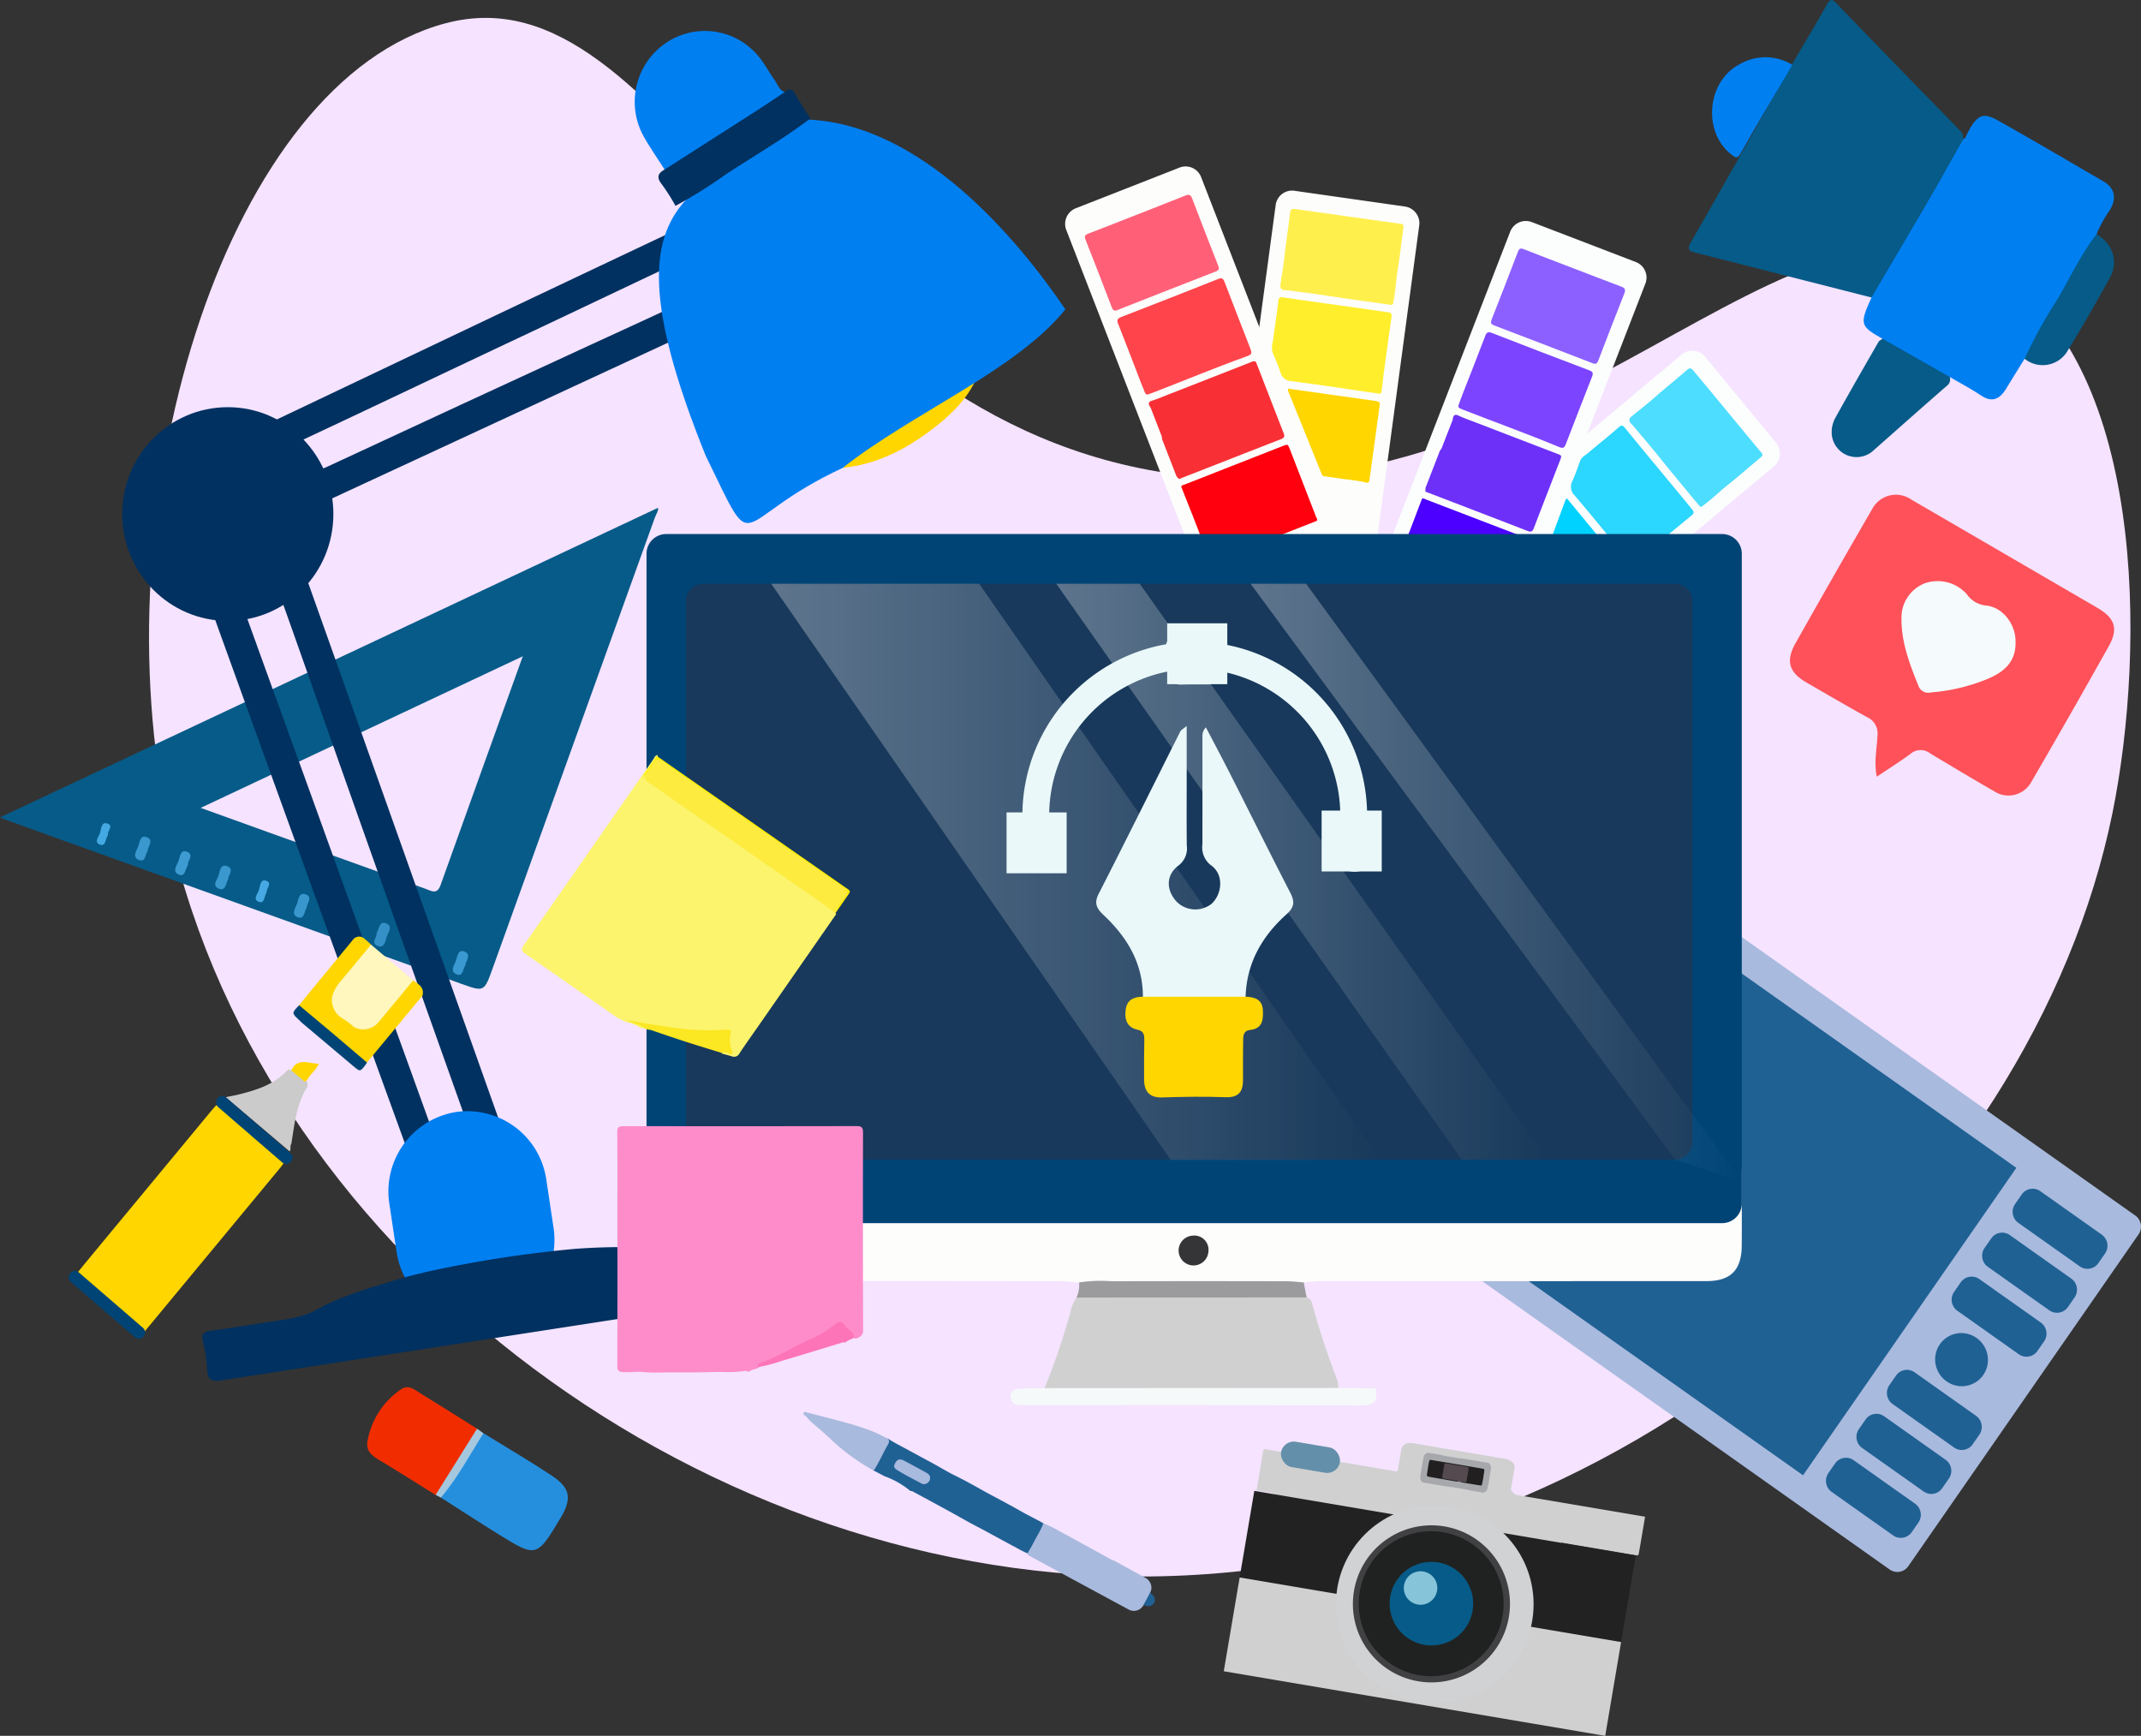 <svg xmlns="http://www.w3.org/2000/svg" xmlns:xlink="http://www.w3.org/1999/xlink" width="338.408" height="274.356" viewBox="0 0 338.408 274.356">
  <rect x="0" y="0" width="338.408" height="274.356" fill="#333333" stroke="none"/>
  <defs>
    <linearGradient id="linear-gradient" y1="0.5" x2="1" y2="0.5" gradientUnits="objectBoundingBox">
      <stop offset="0" stop-color="#fff" stop-opacity="0.302"/>
      <stop offset="1" stop-color="#fff" stop-opacity="0"/>
    </linearGradient>
  </defs>
  <g id="Grupo_14325" data-name="Grupo 14325" transform="translate(-38.701 -104)">
    <path id="Trazado_23486" data-name="Trazado 23486" d="M379.391,233.27c-12.66,62.289-77.553,120.743-153.857,120.719-70.9-.022-140.3-52.9-153.857-120.719C61.507,182.379,81.7,117.577,115.9,108.494c35.662-9.471,53.027,62.9,115.418,71.279,60.349,8.108,96.954-50.945,129.1-32.311C384.648,161.506,384.7,207.138,379.391,233.27Z" transform="translate(-6.783 -0.814)" fill="#f5e3ff"/>
    <g id="Grupo_14307" data-name="Grupo 14307" transform="translate(165.7 239.795)">
      <g id="Grupo_14305" data-name="Grupo 14305" transform="translate(0 87.372)">
        <path id="Trazado_23487" data-name="Trazado 23487" d="M250.39,414.1a16.9,16.9,0,0,1,2.541,1.253c1.066.574,2.132,1.147,3.193,1.728q2.624,1.438,5.243,2.884a.431.431,0,0,0,.164.015q2.425,1.334,4.85,2.667a1.8,1.8,0,0,1,1.074,1.688,1.489,1.489,0,0,1-.171.636,3.875,3.875,0,0,1-1.11,2.1,1.72,1.72,0,0,1-2.269.675q-6.587-3.56-13.174-7.122c-.809-.437-1.616-.881-2.426-1.317-.2-.108-.411-.2-.448-.461-.026-.352.234-.577.376-.851.582-1.123,1.188-2.232,1.777-3.35A1.373,1.373,0,0,1,250.39,414.1Z" transform="translate(-212.461 -396.496)" fill="#a8bade"/>
        <path id="Trazado_23488" data-name="Trazado 23488" d="M271.45,430.2l1.109-2.1c.129.37.571.49.661.932a.926.926,0,0,1-.225.971,1.071,1.071,0,0,1-1.13.25A.5.5,0,0,0,271.45,430.2Z" transform="translate(-217.736 -399.626)" fill="#206194"/>
        <path id="Trazado_23489" data-name="Trazado 23489" d="M241.663,413.557c.561-1.11,1.237-2.16,1.706-3.318-.226-.127-.448-.26-.676-.382-.987-.526-1.991-1.023-2.96-1.581-2.054-1.181-4.174-2.235-6.237-3.4-1.376-.776-2.77-1.534-4.191-2.235-1.1-.543-2.153-1.193-3.233-1.784-1.52-.831-3.05-1.647-4.571-2.478-.922-.5-1.869-.966-2.742-1.559-.05.266.141.52-.029.809-.809,1.376-1.449,2.847-2.278,4.213.593.313,1.187.622,1.778.939a13.556,13.556,0,0,1,4.11,2.346c.214-.043.478.13.7.25,1.978,1.074,3.962,2.134,5.931,3.223,1.2.662,2.384,1.354,3.595,1.983,2.177,1.132,4.308,2.349,6.482,3.484a17.006,17.006,0,0,0,1.789.914C241.114,414.509,241.416,414.047,241.663,413.557Z" transform="translate(-205.44 -392.633)" fill="#206194"/>
        <path id="Trazado_23490" data-name="Trazado 23490" d="M215.589,395.617c.3.33.238.6.016.987-.7,1.212-1.262,2.506-1.988,3.709-.089.147-.138.3-.335.326a32.691,32.691,0,0,1-6.859-5.064c-1.012-.933-2.062-1.824-3.1-2.722-.338-.291-.509-.745-.953-.934-.137-.058-.1-.228-.058-.356.056-.184.2-.137.324-.106,1.864.482,3.732.953,5.59,1.457,1.165.316,2.328.648,3.471,1.036a19.261,19.261,0,0,1,3.488,1.5A3.387,3.387,0,0,0,215.589,395.617Z" transform="translate(-202.269 -391.427)" fill="#a8bade"/>
        <path id="Trazado_23491" data-name="Trazado 23491" d="M225.7,404.943a.75.75,0,0,1-.724-.085c-1.3-.706-2.624-1.355-3.87-2.151-.325-.208-.491-.488-.314-.846.207-.415.432-.858,1.03-.742a1.916,1.916,0,0,1,.526.188c1.142.612,2.284,1.225,3.416,1.856.366.2.714.474.631.962A.912.912,0,0,1,225.7,404.943Z" transform="translate(-206.393 -393.589)" fill="#a8bade"/>
      </g>
      <g id="Grupo_14306" data-name="Grupo 14306" transform="translate(91.73)">
        <path id="Trazado_23492" data-name="Trazado 23492" d="M360.141,279.285l79.042,55.933a2.15,2.15,0,0,1,.533,2.964L403.3,390.659a2.1,2.1,0,0,1-2.94.505L321.32,335.231a2.149,2.149,0,0,1-.533-2.964L357.2,279.791A2.1,2.1,0,0,1,360.141,279.285Z" transform="translate(-320.412 -278.896)" fill="#a8bade"/>
        <path id="Trazado_23493" data-name="Trazado 23493" d="M362.359,287.162l59.87,42.367-33.72,48.594-59.87-42.366Z" transform="translate(-322.251 -280.744)" fill="#206194"/>
        <path id="Trazado_23494" data-name="Trazado 23494" d="M414.8,401.14l9.705,6.868a2.15,2.15,0,0,1,.533,2.964l-1.069,1.541a2.1,2.1,0,0,1-2.941.505l-9.705-6.868a2.15,2.15,0,0,1-.533-2.964l1.069-1.541A2.1,2.1,0,0,1,414.8,401.14Z" transform="translate(-340.534 -306.139)" fill="#206194"/>
        <path id="Trazado_23495" data-name="Trazado 23495" d="M421.006,392.194l9.705,6.868a2.15,2.15,0,0,1,.533,2.964l-1.07,1.541a2.1,2.1,0,0,1-2.94.506l-9.705-6.868a2.149,2.149,0,0,1-.533-2.964l1.07-1.541A2.1,2.1,0,0,1,421.006,392.194Z" transform="translate(-341.921 -304.139)" fill="#206194"/>
        <path id="Trazado_23496" data-name="Trazado 23496" d="M427.214,383.249l9.7,6.868a2.15,2.15,0,0,1,.533,2.964l-1.069,1.541a2.1,2.1,0,0,1-2.941.505l-9.705-6.868a2.15,2.15,0,0,1-.533-2.964l1.069-1.541A2.1,2.1,0,0,1,427.214,383.249Z" transform="translate(-343.309 -302.139)" fill="#206194"/>
        <path id="Trazado_23497" data-name="Trazado 23497" d="M440.387,364.265l9.705,6.867a2.15,2.15,0,0,1,.533,2.964l-1.07,1.541a2.1,2.1,0,0,1-2.94.506l-9.705-6.868a2.149,2.149,0,0,1-.533-2.964l1.07-1.541A2.1,2.1,0,0,1,440.387,364.265Z" transform="translate(-346.254 -297.895)" fill="#206194"/>
        <path id="Trazado_23498" data-name="Trazado 23498" d="M446.6,355.319l9.7,6.868a2.149,2.149,0,0,1,.533,2.964l-1.069,1.541a2.1,2.1,0,0,1-2.941.505l-9.705-6.868a2.15,2.15,0,0,1-.533-2.964l1.069-1.54A2.1,2.1,0,0,1,446.6,355.319Z" transform="translate(-347.642 -295.895)" fill="#206194"/>
        <path id="Trazado_23499" data-name="Trazado 23499" d="M452.8,346.374l9.705,6.867a2.15,2.15,0,0,1,.533,2.964l-1.069,1.54a2.1,2.1,0,0,1-2.941.506l-9.7-6.868a2.149,2.149,0,0,1-.533-2.964l1.069-1.541A2.1,2.1,0,0,1,452.8,346.374Z" transform="translate(-349.03 -293.895)" fill="#206194"/>
        <ellipse id="Elipse_892" data-name="Elipse 892" cx="4.162" cy="4.212" rx="4.162" ry="4.212" transform="matrix(0.868, -0.497, 0.497, 0.868, 85.609, 77.515)" fill="#206194"/>
      </g>
    </g>
    <g id="Grupo_14308" data-name="Grupo 14308" transform="translate(38.701 184.263)">
      <path id="Trazado_23500" data-name="Trazado 23500" d="M142.7,207.375Q90.679,231.85,38.7,256.3c.275.113.711.315,1.158.476Q75.725,269.69,111.6,282.6c3.627,1.305,3.628,1.287,4.962-2.419q12.808-35.567,25.6-71.133C142.39,208.408,142.83,207.786,142.7,207.375Zm-36.685,60.237q-12.54-4.5-25.082-9.023L70.417,254.8c16.937-7.972,33.966-15.987,50.918-23.964-4.281,11.9-8.665,24.026-13,36.175C107.787,268.56,106.9,267.932,106.014,267.612Z" transform="translate(-38.701 -207.375)" fill="#065b88"/>
      <path id="Trazado_23501" data-name="Trazado 23501" d="M76.369,279.491c-.453.674-.435,1.95-1.478,1.468-1.075-.5-.213-1.485.024-2.2.214-.641.307-1.852,1.36-1.38C77.434,277.9,76.234,278.828,76.369,279.491Z" transform="translate(-46.674 -223.003)" fill="#3d9bd2"/>
      <path id="Trazado_23502" data-name="Trazado 23502" d="M84.537,282.422c-.357.654-.4,1.846-1.422,1.447-1.187-.461-.281-1.442-.065-2.134.2-.645.282-1.841,1.335-1.441C85.583,280.749,84.58,281.707,84.537,282.422Z" transform="translate(-48.497 -223.66)" fill="#3a98cf"/>
      <path id="Trazado_23503" data-name="Trazado 23503" d="M68.178,276.614c-.413.537-.309,1.835-1.4,1.37-1.12-.479-.316-1.467-.07-2.181.224-.648.312-1.843,1.37-1.388C69.221,274.9,68.215,275.85,68.178,276.614Z" transform="translate(-44.849 -222.341)" fill="#3a98cf"/>
      <path id="Trazado_23504" data-name="Trazado 23504" d="M100.558,288.111c-.38.607-.332,1.855-1.319,1.575-1.21-.343-.52-1.4-.234-2.11.275-.686.275-2.012,1.492-1.5C101.481,286.494,100.641,287.412,100.558,288.111Z" transform="translate(-52.081 -224.945)" fill="#3997ce"/>
      <path id="Trazado_23505" data-name="Trazado 23505" d="M132.861,299.881c-.428.545-.321,1.852-1.409,1.384-1.115-.48-.308-1.47-.064-2.186.222-.649.306-1.846,1.374-1.382C133.9,298.191,132.892,299.129,132.861,299.881Z" transform="translate(-59.309 -227.545)" fill="#3a99d0"/>
      <path id="Trazado_23506" data-name="Trazado 23506" d="M115.249,293.469c.465-.709.422-1.955,1.492-1.54,1.2.464.318,1.446.106,2.162-.2.686-.373,1.821-1.4,1.429C114.2,295.04,115.431,294.09,115.249,293.469Z" transform="translate(-55.733 -226.26)" fill="#3590c7"/>
      <path id="Trazado_23507" data-name="Trazado 23507" d="M107.2,290.459c.387-.572.284-1.793,1.346-1.479,1.127.333.429,1.285.191,1.91-.26.682-.261,1.975-1.426,1.556C106.282,292.076,107.133,291.151,107.2,290.459Z" transform="translate(-53.927 -225.608)" fill="#3d9bd3"/>
      <path id="Trazado_23508" data-name="Trazado 23508" d="M92.474,285.135c-.4.543-.268,1.756-1.148,1.489-1.148-.346-.245-1.282-.058-1.892.18-.585.2-1.739,1.07-1.479C93.523,283.606,92.39,284.5,92.474,285.135Z" transform="translate(-50.338 -224.331)" fill="#47a9e3"/>
      <path id="Trazado_23509" data-name="Trazado 23509" d="M60.193,273.418c-.462.619-.332,1.833-1.21,1.563-1.143-.35-.24-1.287-.055-1.9.177-.586.192-1.74,1.074-1.478C61.229,271.965,59.952,272.861,60.193,273.418Z" transform="translate(-43.108 -221.726)" fill="#44a9e3"/>
      <path id="Trazado_23510" data-name="Trazado 23510" d="M124.85,296.663c-.436.542-.212,1.849-1.23,1.6-1-.242-.3-1.18-.078-1.732.252-.633.193-1.863,1.179-1.627C125.729,295.148,124.874,296.038,124.85,296.663Z" transform="translate(-57.57 -226.938)" fill="#45a9e3"/>
    </g>
    <g id="Grupo_14310" data-name="Grupo 14310" transform="translate(58.018 108.895)">
      <path id="Trazado_23511" data-name="Trazado 23511" d="M210.266,195.255c.493-1.619,2.068-2.035,3.239-2.812,5.357-3.559,10.792-7,16.2-10.48.456-.293.872-.73,1.495-.431-1.612,3.308-4.239,5.7-7.093,7.84C219.978,192.47,215.477,194.733,210.266,195.255Z" transform="translate(-96.375 -126.206)" fill="#ffd600"/>
      <path id="Trazado_23512" data-name="Trazado 23512" d="M78.681,218.369c1.615.389,3.277.289,4.815,1.613,1.164.992,1.542,2.755,2.089,4.283,4.579,12.752,9.221,25.458,13.806,38.2,6.254,17.379,12.57,34.717,18.811,52.1.376,1.047.96,2.077.66,3.311v.005c.118,2.865-1.458,4.467-2.02,6.825q-10.486-28.886-20.972-57.76-8.674-23.936-17.31-47.895A4.632,4.632,0,0,1,78.681,218.369Z" transform="translate(-66.929 -134.465)" fill="#003160"/>
      <path id="Trazado_23513" data-name="Trazado 23513" d="M99.47,220.5q16.039,45.135,32.072,90.271c.177.5.325,1.013.485,1.517-1.367.844-2.725,1.717-4.375.768h0v-.005c-.96-.578-1.2-1.909-1.606-3.04q-11.134-31.259-22.2-62.56c-2.735-7.731-5.44-15.477-8.2-23.193A4.786,4.786,0,0,1,95.1,221.2,2.671,2.671,0,0,1,99.47,220.5Z" transform="translate(-70.604 -134.756)" fill="#003160"/>
      <path id="Trazado_23514" data-name="Trazado 23514" d="M162.954,147.89c-.191,1.6-.045,3.28-.882,4.763-.627,1.123-1.818,1.422-2.842,1.9-8.538,4.007-17.04,8.081-25.573,12.1-11.634,5.475-23.239,11.014-34.878,16.477-.7.329-1.38.869-2.242.509h0c-1.96-.015-3.133-1.674-4.777-2.347q19.333-9.194,38.659-18.386,16.022-7.6,32.06-15.166A2.564,2.564,0,0,1,162.954,147.89Z" transform="translate(-69.879 -118.673)" fill="#003160"/>
      <path id="Trazado_23515" data-name="Trazado 23515" d="M164.883,168.658q-30.225,14.016-60.452,28.027c-.332.155-.68.28-1.019.417-.642-1.412-1.3-2.818-.731-4.432v0h0c.352-.938,1.255-1.12,2.012-1.472q20.932-9.734,41.9-19.394c5.178-2.388,10.368-4.746,15.533-7.164.648-.307,1.289-.776,2.075-.4C165.383,164.934,165.749,167.317,164.883,168.658Z" transform="translate(-72.273 -122.331)" fill="#003160"/>
      <path id="Trazado_23516" data-name="Trazado 23516" d="M201.9,183.382c-18.05,8.395-13.276,15.258-21.66-1.9-17.488-43.336-.6-41.054,15.813-53.154,18.19.534,33.506,18.917,41.03,30C229.4,167.941,212.783,174.755,201.9,183.382Z" transform="translate(-88.007 -114.334)" fill="#007ff1"/>
      <path id="Trazado_23517" data-name="Trazado 23517" d="M172.637,132.211c-1.088-1.71-2.252-3.376-3.249-5.138A11.251,11.251,0,0,1,172.7,112.3a10.963,10.963,0,0,1,14.947,2.22c.873,1.1,1.543,2.365,2.361,3.514.485.682.707,1.607,1.616,1.931.1.909-.71,1.076-1.218,1.406-5.373,3.494-10.761,6.964-16.112,10.493C173.8,132.187,173.3,132.655,172.637,132.211Z" transform="translate(-86.907 -110.305)" fill="#007ff1"/>
      <path id="Trazado_23518" data-name="Trazado 23518" d="M173.716,134.874q7.278-4.656,14.555-9.317c1.489-.957,2.954-1.952,4.43-2.929.68-.59,1.172-.592,1.663.31.724,1.329,1.583,2.583,2.385,3.869-4.285,3.239-8.929,5.925-13.409,8.862a73.562,73.562,0,0,1-7.9,4.939,31.5,31.5,0,0,0-2.138-3.37C172.418,136.159,172.6,135.486,173.716,134.874Z" transform="translate(-87.985 -112.968)" fill="#003160"/>
      <ellipse id="Elipse_893" data-name="Elipse 893" cx="16.688" cy="16.889" rx="16.688" ry="16.889" transform="translate(0 59.462)" fill="#003160"/>
      <g id="Grupo_14309" data-name="Grupo 14309" transform="translate(42.076 170.724)">
        <path id="Trazado_23519" data-name="Trazado 23519" d="M133.358,363.092h0a12.6,12.6,0,0,1-14.29-10.639l-1.153-7.658a12.713,12.713,0,0,1,10.513-14.463h0a12.6,12.6,0,0,1,14.291,10.639l1.152,7.657A12.712,12.712,0,0,1,133.358,363.092Z" transform="translate(-117.772 -330.189)" fill="#007ff1"/>
      </g>
      <path id="Trazado_23520" data-name="Trazado 23520" d="M158.652,358.686c4.006.052,7.876-.991,11.8-1.542,1.366-.192,2.032-.029,2.088,1.512.072,2.023,1.541,4.541.456,5.863-.946,1.153-3.641.859-5.57,1.157q-42.207,6.52-84.408,13.064c-1.661.259-2.291-.073-2.373-1.787a26.067,26.067,0,0,0-.657-4.405c-.261-1.174.164-1.5,1.242-1.639,3.155-.42,6.3-.953,9.444-1.426,2.406-.362,4.838-.606,7.048-1.766A17.137,17.137,0,0,0,99.9,367.6q27.374-4.272,54.761-8.463C155.985,358.933,157.318,358.805,158.652,358.686Z" transform="translate(-67.233 -165.476)" fill="#003160"/>
      <path id="Trazado_23521" data-name="Trazado 23521" d="M120.564,361.76a188.421,188.421,0,0,1,23.323-3.607,95.7,95.7,0,0,1,18.123.332c.6.078,1.18.252,1.77.381a8.838,8.838,0,0,1-2.961.908q-27.963,4.287-55.921,8.6c-.731.113-1.557.519-2.044-.481,4.174-2.361,8.76-3.6,13.289-4.992C117.6,362.458,119.089,362.138,120.564,361.76Z" transform="translate(-72.36 -165.656)" fill="#003160"/>
    </g>
    <g id="Grupo_14312" data-name="Grupo 14312" transform="translate(207.056 130.306)">
      <path id="Trazado_23522" data-name="Trazado 23522" d="M282.005,239.7l12.72-94.623a2.615,2.615,0,0,1,2.948-2.252l17.5,2.495a2.668,2.668,0,0,1,2.244,2.992L304.7,242.937a2.615,2.615,0,0,1-2.948,2.252l-17.5-2.495A2.668,2.668,0,0,1,282.005,239.7Z" transform="translate(-261.446 -138.981)" fill="#fdfdfc"/>
      <path id="Trazado_23523" data-name="Trazado 23523" d="M317.165,161.535c-.169.233-.4.144-.588.118q-3.029-.412-6.058-.842c-2.683-.384-5.359-.82-8.05-1.152-.8-.1-1.593-.235-2.4-.29a.678.678,0,0,1-.714-.832c.218-1.583.509-3.157.678-4.745.215-2.032.537-4.048.777-6.075.148-1.252.1-1.276,1.358-1.1,3.5.481,7,.981,10.5,1.472,1.888.265,3.775.539,5.665.784.384.05.519.172.465.573-.3,2.231-.538,4.47-.9,6.693-.193,1.183-.283,2.384-.437,3.575C317.386,160.326,317.265,160.937,317.165,161.535Z" transform="translate(-265.328 -139.816)" fill="#ffef4d"/>
      <path id="Trazado_23524" data-name="Trazado 23524" d="M314.9,179.631c-.171.165-.352.116-.535.09-4.533-.66-9.06-1.368-13.6-1.938a1.907,1.907,0,0,1-1.822-1.485c-.354-1.055-.8-2.078-1.225-3.11a3.324,3.324,0,0,1,.076-1.781c.262-2.094.61-4.177.833-6.274.068-.642.341-.662.8-.6,1.728.249,3.455.506,5.184.749,2.315.326,4.631.64,6.947.965q2.217.311,4.433.642c.424.063.618.242.542.755-.415,2.8-.792,5.6-1.171,8.4-.127.943-.222,1.891-.337,2.836C314.989,179.144,314.938,179.394,314.9,179.631Z" transform="translate(-264.939 -143.834)" fill="#ffee2b"/>
      <path id="Trazado_23525" data-name="Trazado 23525" d="M313.166,197.937c-1.478-.351-2.992-.454-4.487-.685-.659-.1-1.32-.195-1.982-.273a.555.555,0,0,1-.492-.412q-2.629-6.523-5.274-13.04a.51.51,0,0,1-.008-.419q6.956.988,13.917,1.969c.394.055.616.2.559.617q-.823,6.029-1.656,12.056A.405.405,0,0,1,313.166,197.937Z" transform="translate(-265.671 -147.992)" fill="#ffd600"/>
      <path id="Trazado_23526" data-name="Trazado 23526" d="M290.3,237.046l-34.585-89.121a2.653,2.653,0,0,1,1.48-3.425l16.435-6.442a2.631,2.631,0,0,1,3.4,1.514l34.585,89.12a2.652,2.652,0,0,1-1.48,3.425l-16.435,6.442A2.63,2.63,0,0,1,290.3,237.046Z" transform="translate(-255.533 -137.88)" fill="#fdfdfc"/>
      <path id="Trazado_23527" data-name="Trazado 23527" d="M269.951,177.3l-.154-.394c-1.159-3.013-2.3-6.034-3.493-9.034-.252-.633-.144-.865.48-1.106q7.672-2.963,15.314-6c.584-.232.794-.1,1.008.463,1.343,3.52,2.72,7.026,4.081,10.538.292.755.217.929-.53,1.2-5.073,1.823-10.045,3.909-15.076,5.839-.89.342-.886.346-1.23-.529C270.223,177.948,270.085,177.626,269.951,177.3Z" transform="translate(-257.912 -142.973)" fill="#ff444b"/>
      <path id="Trazado_23528" data-name="Trazado 23528" d="M300.595,206.562q-8.121,3.189-16.238,6.391c-.464.183-.583.015-.731-.373q-1.31-3.436-2.655-6.857c-.6-1.523-1.205-3.04-1.808-4.559.086-.275.356-.269.557-.349q7.772-3.056,15.547-6.1c.725-.283.761-.266,1.054.487q2.08,5.357,4.152,10.718C300.549,206.119,300.759,206.312,300.595,206.562Z" transform="translate(-260.816 -150.549)" fill="#ff000e"/>
      <path id="Trazado_23529" data-name="Trazado 23529" d="M267.813,146.78c2.538-1,5.083-1.976,7.612-3,.584-.235.859-.134,1.091.475q2.021,5.308,4.106,10.591c.2.5.131.736-.392.939q-7.755,3.009-15.492,6.07c-.5.2-.726.12-.926-.4q-2.05-5.371-4.16-10.72c-.207-.526-.089-.737.412-.928C262.653,148.815,265.23,147.792,267.813,146.78Z" transform="translate(-256.432 -139.174)" fill="#ff6078"/>
      <path id="Trazado_23530" data-name="Trazado 23530" d="M277.241,196.083a.146.146,0,0,0-.066-.1,1.359,1.359,0,0,1-.356-.589q-1.023-2.633-2.044-5.268a1.463,1.463,0,0,1-.142-.675q-.888-2.294-1.776-4.589c-.436-.578-.379-.919.22-1.1,1.018-.315,1.992-.745,2.982-1.131q6.3-2.459,12.6-4.935c.74-.29.76-.28,1.055.48,1.381,3.554,2.752,7.113,4.148,10.662.2.512.181.786-.391,1.008-5.241,2.032-10.471,4.092-15.706,6.14C277.6,196.045,277.441,196.18,277.241,196.083Z" transform="translate(-259.342 -146.742)" fill="#f83036"/>
      <g id="Grupo_14311" data-name="Grupo 14311" transform="translate(23.291 8.618)">
        <path id="Trazado_23531" data-name="Trazado 23531" d="M286.486,237.284l73.2-61.294a2.616,2.616,0,0,1,3.7.325l11.24,13.643a2.668,2.668,0,0,1-.362,3.722l-73.2,61.294a2.616,2.616,0,0,1-3.7-.326l-11.239-13.643A2.666,2.666,0,0,1,286.486,237.284Z" transform="translate(-285.531 -154.881)" fill="#fcfdfd"/>
        <path id="Trazado_23532" data-name="Trazado 23532" d="M381.833,200.848c-.283.057-.388-.16-.513-.31q-1.96-2.347-3.9-4.707c-1.724-2.092-3.4-4.219-5.168-6.28-.523-.612-1.018-1.248-1.575-1.832a.677.677,0,0,1,.033-1.1c1.228-1.022,2.5-1.988,3.7-3.047,1.529-1.355,3.126-2.627,4.67-3.961.953-.824.938-.872,1.747.1q3.393,4.076,6.764,8.17c1.216,1.468,2.424,2.943,3.654,4.4.25.3.267.477-.043.736-1.727,1.444-3.412,2.938-5.178,4.335-.941.743-1.817,1.57-2.734,2.345C382.811,200.1,382.31,200.474,381.833,200.848Z" transform="translate(-304.507 -155.69)" fill="#4dddff"/>
        <path id="Trazado_23533" data-name="Trazado 23533" d="M368.295,212.582c-.237.007-.338-.151-.456-.293-2.9-3.544-5.767-7.12-8.738-10.6a1.906,1.906,0,0,1-.344-2.325c.45-1.018.809-2.076,1.193-3.123.227-.621.808-.881,1.257-1.264,1.606-1.369,3.267-2.672,4.846-4.071.483-.428.7-.259.99.1,1.108,1.349,2.21,2.7,3.322,4.049,1.489,1.8,2.989,3.6,4.479,5.4q1.428,1.726,2.839,3.464c.271.332.294.6-.109.923-2.193,1.786-4.362,3.6-6.532,5.416-.731.611-1.44,1.248-2.162,1.868C368.688,212.283,368.483,212.434,368.295,212.582Z" transform="translate(-301.847 -158.295)" fill="#2bd6ff"/>
        <path id="Trazado_23534" data-name="Trazado 23534" d="M355.246,224.683c-.855-1.256-1.9-2.353-2.852-3.532-.418-.519-.843-1.033-1.28-1.537a.556.556,0,0,1-.087-.636q2.459-6.591,4.9-13.186a.509.509,0,0,1,.276-.314q4.471,5.421,8.948,10.839c.254.307.318.566,0,.833q-4.673,3.9-9.352,7.785A.405.405,0,0,1,355.246,224.683Z" transform="translate(-300.16 -161.611)" fill="#00d2ff"/>
        <path id="Trazado_23535" data-name="Trazado 23535" d="M301.571,239.812l34.56-89.13a2.653,2.653,0,0,1,3.4-1.531l16.48,6.326a2.632,2.632,0,0,1,1.487,3.409l-34.56,89.13a2.653,2.653,0,0,1-3.4,1.531l-16.48-6.326A2.632,2.632,0,0,1,301.571,239.812Z" transform="translate(-289.077 -148.98)" fill="#fcfdfd"/>
        <path id="Trazado_23536" data-name="Trazado 23536" d="M336.157,181.677l.152-.4c1.176-3.006,2.37-6.006,3.512-9.026.241-.637.478-.735,1.1-.493q7.662,2.985,15.355,5.895c.589.223.653.464.432,1.022-1.382,3.5-2.73,7.022-4.093,10.533-.293.755-.466.834-1.2.528-4.975-2.075-10.053-3.888-15.07-5.855-.887-.348-.887-.342-.551-1.22C335.922,182.338,336.037,182.006,336.157,181.677Z" transform="translate(-296.722 -154.046)" fill="#7c44ff"/>
        <path id="Trazado_23537" data-name="Trazado 23537" d="M339.066,223.957q-8.149-3.121-16.3-6.232c-.466-.176-.44-.381-.288-.767q1.349-3.421,2.663-6.854c.588-1.526,1.161-3.057,1.74-4.586.249-.145.445.041.647.118q7.8,2.984,15.592,5.981c.727.28.741.316.45,1.07q-2.077,5.359-4.161,10.715C339.331,223.6,339.356,223.883,339.066,223.957Z" transform="translate(-293.768 -161.608)" fill="#4c00ff"/>
        <path id="Trazado_23538" data-name="Trazado 23538" d="M355.177,157.691c2.546.977,5.086,1.968,7.642,2.921.59.22.724.48.484,1.086q-2.087,5.282-4.11,10.59c-.193.5-.4.632-.923.429q-7.757-3.007-15.533-5.965c-.5-.192-.616-.4-.411-.924q2.108-5.349,4.157-10.722c.2-.527.432-.6.93-.407C349.994,155.715,352.587,156.7,355.177,157.691Z" transform="translate(-298.207 -150.237)" fill="#8c60ff"/>
        <path id="Trazado_23539" data-name="Trazado 23539" d="M328.856,200.473a.144.144,0,0,0,.017-.118,1.366,1.366,0,0,1,.135-.675l2.043-5.269a1.458,1.458,0,0,1,.351-.594l1.783-4.587c.068-.721.34-.935.907-.668.964.454,1.974.793,2.965,1.176q6.312,2.436,12.633,4.854c.742.285.75.305.456,1.066-1.377,3.556-2.764,7.108-4.127,10.67-.2.515-.4.7-.968.481-5.241-2.033-10.492-4.04-15.738-6.058C329.146,200.687,328.938,200.679,328.856,200.473Z" transform="translate(-295.217 -157.804)" fill="#6d30f8"/>
      </g>
    </g>
    <g id="Grupo_14315" data-name="Grupo 14315" transform="translate(140.692 188.407)">
      <path id="Trazado_23540" data-name="Trazado 23540" d="M238.512,359.481c-.979-.07-1.959-.2-2.938-.2-19.741-.012-39.481-.085-59.221.06-3.86.028-6.607-1.947-6.263-6.375a89.8,89.8,0,0,0,.015-10.583c-.077-1.894.641-2.365,2.36-2.291,2.653.114,5.314.034,7.971.034l159.443,0c3.508,0,3.5,0,3.5,3.443-.006,3.377.021,6.753-.01,10.13-.036,3.825-1.755,5.564-5.557,5.566q-30.408.016-60.815.007c-.98,0-1.959.135-2.939.207a4.948,4.948,0,0,1-3.047.64q-14.725.013-29.45,0A4.827,4.827,0,0,1,238.512,359.481Z" transform="translate(-170.06 -241.189)" fill="#fdfdfc"/>
      <path id="Trazado_23541" data-name="Trazado 23541" d="M251.357,382.186a112.739,112.739,0,0,0,4.089-12.028,6.317,6.317,0,0,1,.951-2.292,5.191,5.191,0,0,1,3.2-.932q15.115.007,30.229.012a3.682,3.682,0,0,1,2.947.905,1.155,1.155,0,0,1,.794.734,122.757,122.757,0,0,0,4.092,12.444,3.99,3.99,0,0,1,.116,1.129c-.645.976-1.655.98-2.642.983q-20.561.063-41.122,0C253.029,383.139,252.019,383.143,251.357,382.186Z" transform="translate(-188.236 -247.191)" fill="#d0d0d0"/>
      <path id="Trazado_23542" data-name="Trazado 23542" d="M249.817,386.57l46.422-.029,5.871.066-.009-.007c.544,2.19-.377,2.711-2.473,2.7-17.519-.076-35.038-.045-52.557-.047-.455,0-.91,0-1.365-.016a1.3,1.3,0,0,1,.018-2.6C247.087,386.6,248.452,386.59,249.817,386.57Z" transform="translate(-186.696 -251.575)" fill="#f6f9f9"/>
      <path id="Trazado_23543" data-name="Trazado 23543" d="M294.229,367.362l-36.381.016a4.78,4.78,0,0,0,.41-2.383,22.422,22.422,0,0,1,5.185-.192q13.812-.037,27.621,0c.9,0,1.8.122,2.7.187Q293.994,366.176,294.229,367.362Z" transform="translate(-189.687 -246.703)" fill="#9b9b9e"/>
      <path id="Trazado_23544" data-name="Trazado 23544" d="M280.9,355.53a2.235,2.235,0,0,1,2.453,2.44,2.358,2.358,0,1,1-2.453-2.44Z" transform="translate(-194.336 -244.642)" fill="#353537"/>
      <g id="Grupo_14314" data-name="Grupo 14314" transform="translate(0.198)">
        <g id="Grupo_14313" data-name="Grupo 14313">
          <path id="Trazado_23545" data-name="Trazado 23545" d="M340.33,212.712H173.421a3.115,3.115,0,0,0-3.106,3.106V318.524a3.115,3.115,0,0,0,3.106,3.106H340.33a3.115,3.115,0,0,0,3.106-3.106V215.818A3.115,3.115,0,0,0,340.33,212.712Zm-117.443,7.857H190.021" transform="translate(-170.315 -212.712)" fill="#004476"/>
        </g>
        <path id="Trazado_23546" data-name="Trazado 23546" d="M337.41,225.557v85.555a2.732,2.732,0,0,1-2.718,2.725H181.06a2.734,2.734,0,0,1-2.725-2.725V225.557a2.734,2.734,0,0,1,2.725-2.725H334.692A2.732,2.732,0,0,1,337.41,225.557Z" transform="translate(-172.108 -214.975)" fill="#18395b"/>
        <path id="Trazado_23547" data-name="Trazado 23547" d="M291.941,313.907H258.858l-.047-.07L195.7,222.832h32.866l63.333,91.005Z" transform="translate(-175.989 -214.974)" fill="url(#linear-gradient)"/>
      </g>
      <path id="Trazado_23548" data-name="Trazado 23548" d="M331.347,313.837H317.806l-64.071-91.005h13.192Z" transform="translate(-188.768 -214.974)" fill="url(#linear-gradient)"/>
      <path id="Trazado_23549" data-name="Trazado 23549" d="M370.928,317.354l-10.536-3.517-67.107-91.005h8.781l61.043,83.792Z" transform="translate(-197.61 -214.974)" fill="url(#linear-gradient)"/>
    </g>
    <g id="Grupo_14316" data-name="Grupo 14316" transform="translate(49.557 252.044)">
      <path id="Trazado_23550" data-name="Trazado 23550" d="M81.666,333.695a1.145,1.145,0,0,0,.009-.165,1.272,1.272,0,0,0-.445-.8c-1.332-1.192-2.7-2.343-4.086-3.471a1.06,1.06,0,0,0-.954-.255c-.3.339-.6.671-.887,1.016Q65.66,341.668,56.02,353.313C55.2,354.3,54.4,355.3,53.6,356.3c.006.1-.03.232.034.3a16.691,16.691,0,0,0,5.3,4.343,1.44,1.44,0,0,0,.189-.052,53.128,53.128,0,0,0,5.271,4.412c.141-.154.287-.3.42-.461q10.765-12.994,21.526-25.99c.2-.239.372-.5.557-.752Z" transform="translate(-52.887 -302.343)" fill="#ffd600"/>
      <path id="Trazado_23551" data-name="Trazado 23551" d="M112.324,296.288l6.666,5.655a1.513,1.513,0,0,1-.453,1.228c-1.544,1.873-3.063,3.769-4.659,5.6a3.47,3.47,0,0,1-4.461.875,4.257,4.257,0,0,0-1.537-1.2,3.734,3.734,0,0,1-1.4-5.708c1.511-2.067,3.225-3.976,4.87-5.937A1.32,1.32,0,0,1,112.324,296.288Z" transform="translate(-64.534 -295.034)" fill="#fff7bd"/>
      <path id="Trazado_23552" data-name="Trazado 23552" d="M95.018,333.494c-.269.325.012.761-.265,1.175L84.648,326.1c.779-.162,1.528-.289,2.262-.477,2.56-.655,5.063-1.433,7.054-3.336.269-.257.532-.709,1.047-.431,1.059.021,1.589.85,2.234,1.5a1.01,1.01,0,0,1,.176,1.327C95.787,327.388,95.517,330.472,95.018,333.494Z" transform="translate(-59.83 -300.73)" fill="#cbcbcb"/>
      <path id="Trazado_23553" data-name="Trazado 23553" d="M117.626,301.582c-1.769,2.136-3.526,4.283-5.312,6.4a3.139,3.139,0,0,1-4.044.98h0a13,13,0,0,0-1.9-1.422,3.333,3.333,0,0,1-1.522-3.553,6.882,6.882,0,0,1,1.269-2.235c1.643-1.918,3.233-3.883,4.843-5.829-.334-.3-.652-.623-1.005-.9a1.232,1.232,0,0,0-1.9.2q-4.236,5.13-8.46,10.272a1.523,1.523,0,0,0,.7,1.09q1.594,1.384,3.218,2.731a2.66,2.66,0,0,0,1.293.8,1.236,1.236,0,0,0,.163-.009,1.2,1.2,0,0,0,.512.865c1.248,1.1,2.518,2.169,3.8,3.227a1.226,1.226,0,0,0,1.038.356L119.1,303.98C119.415,302.673,118.448,302.173,117.626,301.582Z" transform="translate(-63.171 -294.673)" fill="#ffd600"/>
      <path id="Trazado_23554" data-name="Trazado 23554" d="M104.715,313.129l5.348,4.556c-.073.117-.137.242-.221.352-.859,1.13-.857,1.127-1.97.187q-4.082-3.444-8.166-6.883c-.093-.1-.18-.2-.28-.293-1.287-1.172-1.287-1.171-.089-2.421Z" transform="translate(-62.915 -297.792)" fill="#004476"/>
      <path id="Trazado_23555" data-name="Trazado 23555" d="M100.577,322.921l-.42.41L98,321.5c1-2.077,2.732-1.079,4.325-1.03C101.945,321.479,101.042,322.047,100.577,322.921Z" transform="translate(-62.814 -300.377)" fill="#ffd600"/>
      <path id="Trazado_23556" data-name="Trazado 23556" d="M93.179,337.641l-10.163-8.779a.951.951,0,0,1-.1-1.325l.061-.071a.924.924,0,0,1,1.309-.1l10.163,8.78a.95.95,0,0,1,.1,1.325l-.061.071A.923.923,0,0,1,93.179,337.641Z" transform="translate(-59.392 -301.931)" fill="#004476"/>
      <path id="Trazado_23557" data-name="Trazado 23557" d="M63.17,373.22l-10.163-8.78a.95.95,0,0,1-.1-1.325l.061-.071a.923.923,0,0,1,1.309-.1l10.163,8.779a.95.95,0,0,1,.1,1.325l-.06.071A.925.925,0,0,1,63.17,373.22Z" transform="translate(-52.683 -309.885)" fill="#004476"/>
    </g>
    <g id="Grupo_14317" data-name="Grupo 14317" transform="translate(197.798 202.517)">
      <path id="Trazado_23558" data-name="Trazado 23558" d="M269.242,294.578c0-5.316-2.5-9.415-6.2-12.9-1.044-.985-1.585-1.808-.8-3.351,4.361-8.53,8.608-17.119,12.911-25.679.12-.24.432-.38,1.013-.869v7.545c0,3.779-.026,7.559.012,11.337a3.374,3.374,0,0,1-1.333,3.193c-2,1.524-1.95,3.9-.238,5.732a4.176,4.176,0,0,0,5.481.31c1.736-1.62,1.927-4.617,0-6.036a3.556,3.556,0,0,1-1.438-3.412q.006-8.5,0-17.007A1.907,1.907,0,0,1,279.2,252c1.308,2.507,2.641,5,3.919,7.524,3.139,6.189,6.22,12.409,9.4,18.574.722,1.4.714,2.29-.55,3.422-3.852,3.45-6.334,7.68-6.493,13.051-.544,1.1-1.566,1.143-2.576,1.16q-5.541.092-11.082,0C270.811,295.718,269.789,295.677,269.242,294.578Z" transform="translate(-247.692 -235.555)" fill="#eaf8f9"/>
      <path id="Trazado_23559" data-name="Trazado 23559" d="M270.566,306.9l16.238,0c1.429.046,2.648.407,2.728,2.156.068,1.484-.057,2.88-1.992,3.089-1.215.131-1.12,1.115-1.13,1.969q-.036,2.944-.017,5.889c.011,1.894-.681,2.857-2.769,2.777-3.331-.127-6.673-.07-10.007.033-2.025.062-2.837-.942-2.86-2.815-.024-2.04,0-4.082.03-6.124.012-.826.019-1.528-1.053-1.755-1.734-.366-2.106-1.7-1.882-3.242S269.192,306.9,270.566,306.9Z" transform="translate(-249.016 -247.878)" fill="#ffd600"/>
      <path id="Trazado_23560" data-name="Trazado 23560" d="M300.589,260.483A27.486,27.486,0,0,0,278.5,234.306v-3.422H269v2.831c-.062.147-.117.309-.17.479a27.478,27.478,0,0,0-22.714,26.578h-2.508v9.618h9.5v-9.618h-2.758a23.214,23.214,0,0,1,18.617-22.247c.009.032.021.057.029.092V240.5h1.432a4.377,4.377,0,0,0,.929.063c1.322-.03,2.645-.029,3.968-.023a4.42,4.42,0,0,0,.651-.04H278.5v-1.813a23.225,23.225,0,0,1,17.846,21.794h-2.938V270.1h4.257a8.071,8.071,0,0,0,1.891,0h3.356v-9.618Z" transform="translate(-243.609 -230.884)" fill="#eaf8f9"/>
    </g>
    <g id="Grupo_14318" data-name="Grupo 14318" transform="translate(96.741 323.263)">
      <path id="Trazado_23561" data-name="Trazado 23561" d="M135.174,395.743c3.618,2.235,7.293,4.384,10.838,6.731,2.926,1.937,3.179,3.634,1.362,6.663-3.77,6.286-3.8,6.309-9.89,2.534-3.028-1.878-6.013-3.825-9.017-5.742C130.035,402.094,131.815,398.4,135.174,395.743Z" transform="translate(-116.81 -388.488)" fill="#258fde"/>
      <path id="Trazado_23562" data-name="Trazado 23562" d="M124.268,403.413c-3.006-1.867-5.994-3.762-9.025-5.586-1.158-.7-2.024-1.441-1.732-2.96a12.479,12.479,0,0,1,5.2-8.083c1.236-.882,2.151-.047,3.1.537,3.011,1.859,6.006,3.744,9.006,5.619A22.137,22.137,0,0,1,124.268,403.413Z" transform="translate(-113.453 -386.399)" fill="#f12d00"/>
      <path id="Trazado_23563" data-name="Trazado 23563" d="M127.382,405.3l6.547-10.473,1,.714c-2.148,3.454-4.076,7.052-6.708,10.186Z" transform="translate(-116.567 -388.283)" fill="#a5c8df"/>
    </g>
    <g id="Grupo_14319" data-name="Grupo 14319" transform="translate(305.642 104)">
      <path id="Trazado_23564" data-name="Trazado 23564" d="M411.382,151.018q-7.2-1.829-14.394-3.657c-4.53-1.154-9.057-2.318-13.59-3.463-1.1-.277-1.056-.783-.55-1.656,2.381-4.1,4.7-8.239,7.047-12.365,2.877-5.069,5.736-10.147,8.635-15.2,1.9-3.321,3.912-6.582,5.774-9.925.6-1.068.888-.884,1.608-.137q9.637,9.987,19.346,19.9a1.813,1.813,0,0,1,.62,1.473,2.017,2.017,0,0,1-.308,1.967c-3.915,7.361-8.191,14.517-12.372,21.725C412.822,150.333,412.493,151.267,411.382,151.018Z" transform="translate(-382.507 -104)" fill="#065b88"/>
      <path id="Trazado_23565" data-name="Trazado 23565" d="M419.34,156.291c3.1-5.278,6.222-10.546,9.3-15.838,1.769-3.042,3.467-6.124,5.2-9.189.113-.075.283-.122.33-.224,2.207-4.814,3.33-3.76,6.77-1.811,5.034,2.852,10.018,5.791,15.024,8.691,1.808,1.047,2.194,2.692,1.028,4.578a20.187,20.187,0,0,0-2.077,3.773,4.928,4.928,0,0,1-.981,2.9c-2.965,4.911-5.676,9.969-8.63,14.886-.453.754-.766,1.66-1.768,1.919-.964,1.561-1.936,3.117-2.889,4.684-1,1.646-2.187,2.336-4.035,1.1-1.573-1.054-3.259-1.939-4.9-2.9a.953.953,0,0,1-.794.127,40.356,40.356,0,0,1-9.62-5.61c-.159-.116-.189-.361-.227-.567C417.515,160.81,417.434,160.5,419.34,156.291Z" transform="translate(-390.465 -109.274)" fill="#007ff1"/>
      <path id="Trazado_23566" data-name="Trazado 23566" d="M419.616,172.95,430.255,179a1.28,1.28,0,0,1-.5,1.423c-3.942,3.426-7.841,6.9-11.757,10.355a3.933,3.933,0,0,1-6.414-3.1,4.758,4.758,0,0,1,.664-2.375c2.2-3.969,4.466-7.9,6.729-11.837C419.106,173.241,419.4,173.118,419.616,172.95Z" transform="translate(-389.008 -119.415)" fill="#065b88"/>
      <path id="Trazado_23567" data-name="Trazado 23567" d="M450.855,171.352a74.676,74.676,0,0,1,5.2-9.413c2.023-3.45,3.72-7.1,6.182-10.292,2.6,1.6,3.51,4.353,2.095,6.92-2.124,3.853-4.318,7.672-6.615,11.424A4.554,4.554,0,0,1,450.855,171.352Z" transform="translate(-397.788 -114.653)" fill="#065b88"/>
      <path id="Trazado_23568" data-name="Trazado 23568" d="M399.929,116.858c-2.742,4.659-5.515,9.248-8.135,13.922-.568,1.012-.843.76-1.492.26-4.588-3.543-3.91-11.531,1.231-14.246A8.126,8.126,0,0,1,399.929,116.858Z" transform="translate(-383.564 -106.606)" fill="#007ff1"/>
    </g>
    <g id="Grupo_14320" data-name="Grupo 14320" transform="translate(321.627 182.222)">
      <path id="Trazado_23569" data-name="Trazado 23569" d="M416.813,249.283c-.471-2.41.039-4.461.108-6.509a2.78,2.78,0,0,0-1.585-2.872c-3.229-1.773-6.407-3.641-9.6-5.484-2.8-1.617-3.361-3.4-1.755-6.252q6-10.651,12.13-21.224a4.239,4.239,0,0,1,6.156-1.46q14.712,8.558,29.421,17.118c2.735,1.589,3.35,3.273,1.805,6.036q-6.022,10.768-12.227,21.433a4.121,4.121,0,0,1-5.961,1.477c-3.382-1.937-6.724-3.946-10.066-5.952a2.426,2.426,0,0,0-3.056.045C420.541,246.872,418.787,247.957,416.813,249.283Z" transform="translate(-403.094 -204.746)" fill="#fe5159"/>
      <path id="Trazado_23570" data-name="Trazado 23570" d="M443.822,231.845c.116,3.5-2.225,5.042-4.8,6.058a29.536,29.536,0,0,1-8.625,1.987,1.64,1.64,0,0,1-1.934-1.061c-1.377-3.43-2.716-6.867-2.672-10.647a5.813,5.813,0,0,1,3.662-5.539,6.151,6.151,0,0,1,6.657,1.716,4.2,4.2,0,0,0,3.04,1.792C441.818,226.41,443.834,229.1,443.822,231.845Z" transform="translate(-408.167 -208.666)" fill="#f5fafd"/>
    </g>
    <g id="Grupo_14321" data-name="Grupo 14321" transform="translate(232.132 331.535)">
      <path id="Trazado_23571" data-name="Trazado 23571" d="M355.912,409.4l-20.051-3.4a1.315,1.315,0,0,1-1.013-.69c-.142-.062-.15-.179-.12-.353l.021-.124c0-.012,0-.023,0-.035a1.04,1.04,0,0,1,.055-.277c.159-.922.311-1.844.472-2.765a1.051,1.051,0,0,0-.424-1.067,2.4,2.4,0,0,0-1.184-.459q-7.121-1.209-14.241-2.415a3.155,3.155,0,0,0-.8-.05,1.221,1.221,0,0,0-1.252,1.055c-.139,1.014-.346,2.019-.5,3.032-.049.328-.151.412-.491.353-3.381-.584-6.765-1.148-10.148-1.718a.888.888,0,0,0-.547-.2c-.5-.082-.61,0-.707.505-.063.331-.111.665-.175,1a.541.541,0,0,1-.057.159l-2.412-.408a1.428,1.428,0,0,1,.013-.155c.049-.357.124-.71.173-1.068.061-.44-.03-.568-.465-.644-.858-.149-1.717-.293-2.577-.437a.539.539,0,0,0-.406.031c-1.043-.178-2.085-.353-3.127-.536-.21-.036-.35-.033-.394.235-.342,2.089-.694,4.176-1.043,6.264.136.03.27.066.408.089l2.207.374a2.761,2.761,0,0,0,1.57.856l42.442,7.187a2.751,2.751,0,0,0,1.64-.227q5.781.975,11.562,1.957c.492.083.533.061.617-.434q.474-2.749.933-5.5C355.9,409.493,355.907,409.446,355.912,409.4Z" transform="translate(-289.324 -397.211)" fill="#d0d0d0"/>
      <rect id="Rectángulo_3797" data-name="Rectángulo 3797" width="61.151" height="15.035" transform="translate(4.827 8.104) rotate(9.611)" fill="#222"/>
      <rect id="Rectángulo_3798" data-name="Rectángulo 3798" width="61.151" height="15.035" transform="translate(2.51 21.789) rotate(9.611)" fill="#d0d0d0"/>
      <circle id="Elipse_894" data-name="Elipse 894" cx="15.617" cy="15.617" r="15.617" transform="translate(17.735 10.4)" fill="#d1d2d4"/>
      <path id="Trazado_23572" data-name="Trazado 23572" d="M314.294,424.8a12.412,12.412,0,1,1,10.126,14.33A12.386,12.386,0,0,1,314.294,424.8Z" transform="translate(-293.703 -400.937)" fill="#414143"/>
      <path id="Trazado_23573" data-name="Trazado 23573" d="M328.735,415.882a11.453,11.453,0,1,1-13.282,9.407A11.414,11.414,0,0,1,328.735,415.882Z" transform="translate(-293.971 -401.219)" fill="#202221"/>
      <path id="Trazado_23574" data-name="Trazado 23574" d="M328.821,403.864c.151-.893.31-1.786.45-2.681.036-.228.1-.311.349-.267q4.256.734,8.514,1.447c.146.025.308.018.263.259-.172.925-.332,1.852-.5,2.777a.349.349,0,0,1-.27.025c-.89-.166-1.788-.282-2.683-.418-.046-.007-.092-.016-.137-.026-.132-.03-.252-.08-.253-.241a.238.238,0,0,1,.267-.259c.381.036.438-.206.48-.491.061-.414.137-.825.207-1.238a.31.31,0,0,0-.29-.416c-.951-.161-1.9-.324-2.852-.481a.313.313,0,0,0-.418.291c-.081.47-.158.94-.24,1.409a.309.309,0,0,0,.292.414c.526.091,1.055.173,1.58.272.17.033.352.057.4.276a.526.526,0,0,1-.794.266,2.02,2.02,0,0,0-.721-.231q-1.63-.276-3.261-.554A.586.586,0,0,1,328.821,403.864Z" transform="translate(-296.994 -397.914)" fill="#211f20"/>
      <path id="Trazado_23575" data-name="Trazado 23575" d="M334.725,404.734c-.082-.127-.223-.111-.344-.132-.606-.106-1.213-.211-1.822-.3-.224-.033-.292-.127-.251-.349.111-.594.211-1.19.3-1.787.036-.232.14-.318.377-.276q1.631.285,3.263.552c.21.035.267.134.23.335-.109.594-.218,1.19-.307,1.787-.037.252-.13.346-.388.283-.116-.027-.313-.134-.35.072-.044.239.2.182.321.2.972.172,1.947.332,2.919.5a.127.127,0,0,1-.011.064,4.785,4.785,0,0,1-1.29-.187c-.555-.129-1.124-.011-1.675-.157-.221-.059-.435-.112-.519-.348S334.855,404.86,334.725,404.734Z" transform="translate(-297.771 -398.131)" fill="#544a4f"/>
      <path id="Trazado_23576" data-name="Trazado 23576" d="M327.082,435.047a6.6,6.6,0,1,1,7.622-5.362A6.564,6.564,0,0,1,327.082,435.047Z" transform="translate(-295.385 -402.618)" fill="#065b88"/>
      <path id="Trazado_23577" data-name="Trazado 23577" d="M329.726,426.99a2.646,2.646,0,1,1-2.169-3.1A2.635,2.635,0,0,1,329.726,426.99Z" transform="translate(-296.024 -403.044)" fill="#85c4d9"/>
      <path id="Trazado_23578" data-name="Trazado 23578" d="M339,402.259a.875.875,0,0,0-.076-.527.742.742,0,0,0-.151-.254c-.142-.169-.349-.165-.54-.2-1.381-.224-2.754-.493-4.141-.682-.009.008-.013.017-.022.025l-2.694-.458c-.008-.012-.009-.023-.018-.035-.715-.153-1.44-.248-2.159-.382a.659.659,0,0,0-.339.042c-.016.005-.026.016-.04.022a.434.434,0,0,0-.1.054.91.91,0,0,0-.374.618c-.2,1-.371,2.013-.519,3.025a.877.877,0,0,0,.077.528.749.749,0,0,0,.15.253c.142.169.349.165.54.2,1.38.224,2.754.493,4.14.682.009-.008.014-.016.022-.024l2.694.457c.007.012.009.023.017.036.716.152,1.441.247,2.159.381a.66.66,0,0,0,.339-.042c.016-.005.025-.016.04-.022a.422.422,0,0,0,.1-.054.908.908,0,0,0,.374-.618C338.682,404.282,338.85,403.271,339,402.259Zm-1.922,2.607c-1.868-.308-3.736-.618-5.6-.942-.755-.131-1.512-.256-2.266-.391-.2-.036-.38-.092-.336-.347.129-.76.216-1.528.405-2.279.08-.062.213-.047.473,0,1.868.308,3.735.618,5.6.943.755.131,1.512.255,2.266.391.2.035.38.091.336.346-.13.76-.216,1.528-.405,2.279C337.469,404.924,337.336,404.909,337.076,404.866Z" transform="translate(-296.77 -397.654)" fill="#a7a8ac"/>
      <rect id="Rectángulo_3799" data-name="Rectángulo 3799" width="9.435" height="4.062" rx="2.031" transform="translate(9.394 0) rotate(9.611)" fill="#648faa"/>
    </g>
    <g id="Grupo_14322" data-name="Grupo 14322" transform="translate(136.27 281.983)">
      <path id="Trazado_23579" data-name="Trazado 23579" d="M186.666,371.475l-1.187.366a.516.516,0,0,1-.741.068,18.934,18.934,0,0,1-4.01.167c-2.326.045-4.659.12-6.977.084-1.808-.029-3.623.106-5.434-.065-1.007-.095-2.022.1-3.047.019-.731-.055-.9-.27-.9-.96q.03-11.424.012-22.847c0-4.7.019-9.407-.017-14.111-.006-.779.24-.957.981-.956q18.43.028,36.86-.008c.826,0,1,.268,1,1.038q-.033,15.6.011,31.2a1.16,1.16,0,0,1-.81,1.208.456.456,0,0,1-.53.1c-.488-.625-1.089-1.151-1.59-1.765a.922.922,0,0,0-1.408-.223c-3.5,2.476-7.486,4.044-11.308,5.915a1.441,1.441,0,0,0-.739.572A1.288,1.288,0,0,1,186.666,371.475Z" transform="translate(-164.365 -333.232)" fill="#fe8ccb"/>
      <path id="Trazado_23580" data-name="Trazado 23580" d="M206.478,376.319c-3.276.993-6.545,2.006-9.83,2.97a21.853,21.853,0,0,1-3.565.934c-.374-.557.262-.62.447-.688,2.83-1.026,5.337-2.722,8.117-3.86a16.2,16.2,0,0,0,3.62-2.267c.551-.424,1.024-.4,1.386.148.478.722,1.477,1.036,1.58,2.04l-1.19.548C206.908,376.371,206.7,376.369,206.478,376.319Z" transform="translate(-170.759 -342.149)" fill="#fe74b9"/>
    </g>
    <g id="Grupo_14324" data-name="Grupo 14324" transform="translate(121.208 223.354)">
      <path id="Trazado_23581" data-name="Trazado 23581" d="M199.911,282.917c-.132.074-.261.429-.4.157-.342-.663-1-.916-1.545-1.3q-13.672-9.547-27.364-19.064a3.919,3.919,0,0,0-1.188-.717c-.252-.067-.233-.247-.132-.436a18.275,18.275,0,0,0,2.023-2.766c.347-.5.593-.543,1.093-.193q14.507,10.132,29.041,20.224c.588.408.7.742.262,1.348a16.975,16.975,0,0,0-1.793,2.7Z" transform="translate(-150.386 -257.867)" fill="#fdeb3f"/>
      <g id="Grupo_14323" data-name="Grupo 14323" transform="translate(0)">
        <path id="Trazado_23582" data-name="Trazado 23582" d="M163.676,300.831a6.564,6.564,0,0,0-2.208-.929,9.811,9.811,0,0,1-2.406-1.352c-4.52-3.137-9.023-6.3-13.555-9.415-.633-.436-.7-.731-.254-1.373q10.252-14.676,20.466-29.38c.181-.26.263-.661.7-.662a1.973,1.973,0,0,1-.006.339,22.186,22.186,0,0,1-1.618,2.473c-.178.282-.45.522-.4.9.132.4.5.547.8.755q13.737,9.564,27.472,19.13c.588.408,1.152.845,1.707,1.3a.626.626,0,0,1,.258.22q-6.2,8.924-12.407,17.846c-.959,1.379-1.942,2.742-2.864,4.144a.957.957,0,0,1-1.226.5c-.528-.164-1.067-.3-1.6-.443l.035-.127a.569.569,0,0,1,.575-.235c.9.226.736-.256.572-.793a2.839,2.839,0,0,1-.069-1.561c.142-.547,0-.814-.631-.781a37.269,37.269,0,0,1-5.381-.05c-1.513-.138-3.029-.276-4.519-.56a23.915,23.915,0,0,1-5.232-1.141c.852.492,1.814.272,2.335,1.077C164.119,301.119,163.869,300.847,163.676,300.831Z" transform="translate(-144.965 -257.721)" fill="#fcf46c"/>
        <path id="Trazado_23583" data-name="Trazado 23583" d="M181.42,316.864c-1.822-.565-3.648-1.113-5.463-1.7-1.9-.613-3.786-1.251-5.671-1.9-.431-.148-.94-.076-1.294-.448-.765-.6-1.81-.585-2.578-1.207,2.077.515,4.194.759,6.3,1.08a38.622,38.622,0,0,0,9.452.459c.467-.043.686.136.585.561a4.454,4.454,0,0,0,.2,2.72c.162.424.009.806-.559.488A1,1,0,0,0,181.42,316.864Z" transform="translate(-149.761 -269.769)" fill="#fbe722"/>
        <path id="Trazado_23584" data-name="Trazado 23584" d="M199.925,282.775a7.034,7.034,0,0,1,1.542-2.49c.495-.709.5-1.1-.263-1.634q-14.293-9.9-28.535-19.876c-.738-.517-1.047-.366-1.513.3a7.611,7.611,0,0,1-1.856,2.381l2.452-3.534q14.74,10.273,29.479,20.551c1.28.894,1.244.617.344,1.931C201.032,281.2,200.476,281.986,199.925,282.775Z" transform="translate(-150.406 -257.767)" fill="#feec01"/>
      </g>
    </g>
    <path id="Trazado_23585" data-name="Trazado 23585" d="M387.858,251.776" transform="translate(-78.061 -33.038)" fill="#e0dcff"/>
  </g>
</svg>
